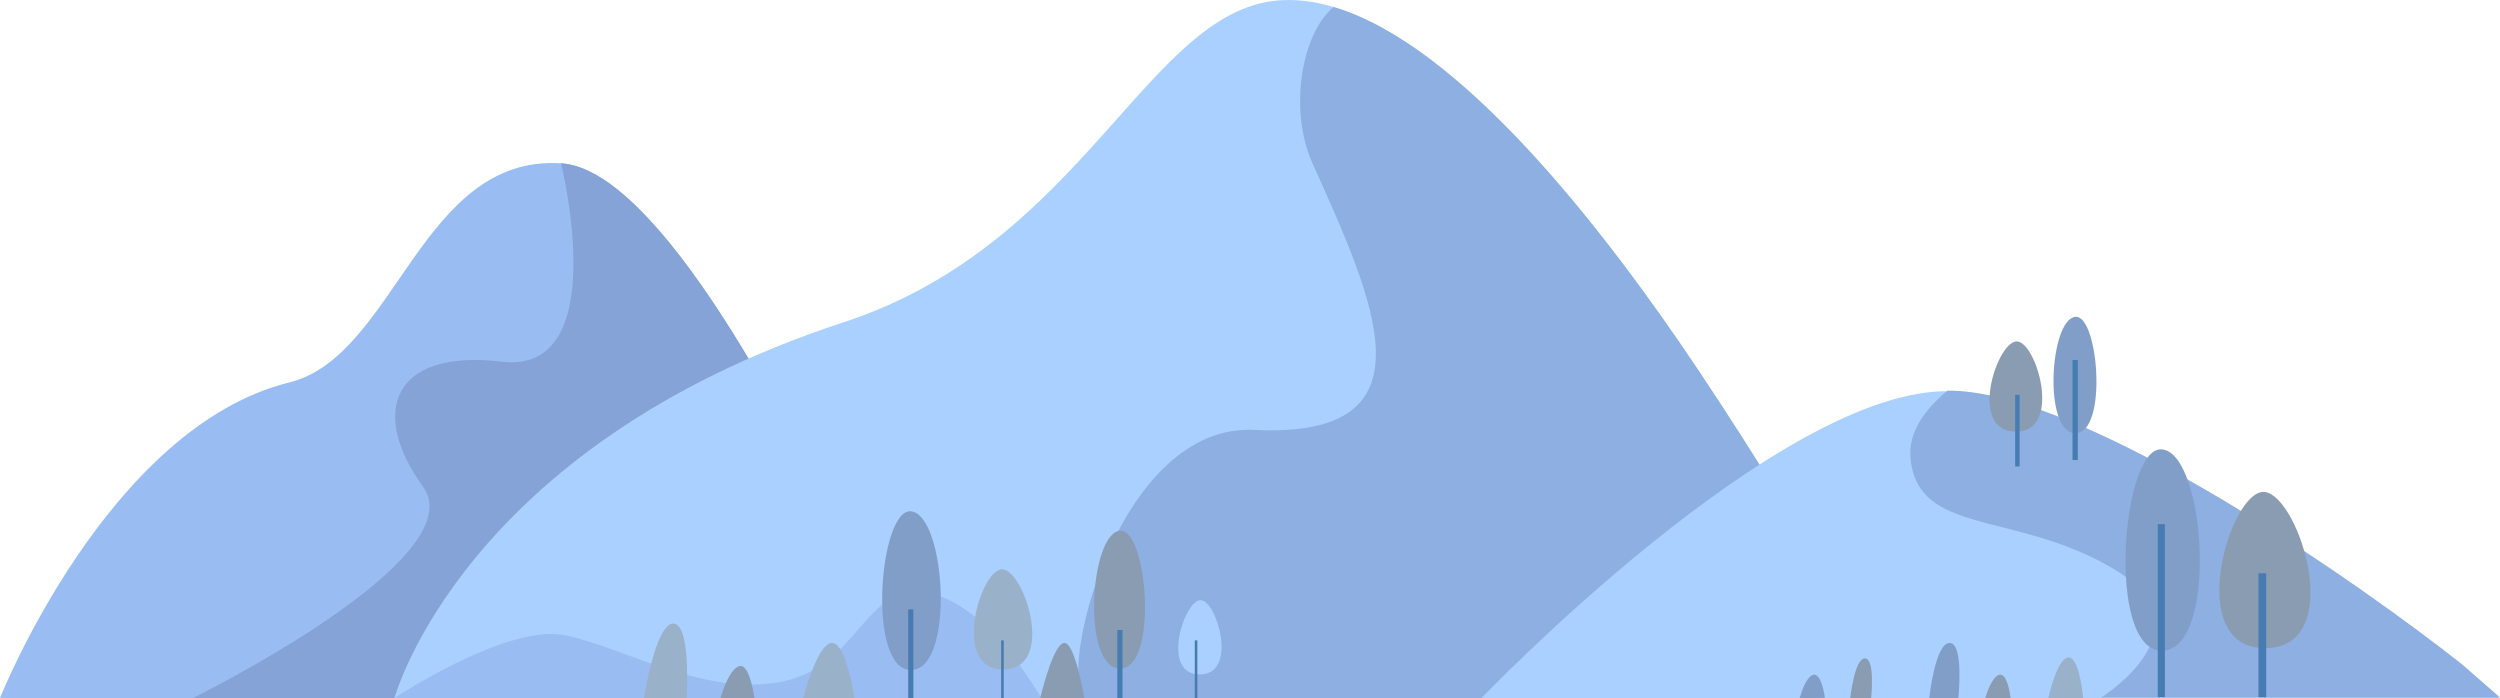 <?xml version="1.0" encoding="UTF-8"?>
<svg id="Capa_1" data-name="Capa 1" xmlns="http://www.w3.org/2000/svg" viewBox="0 0 1000.77 279.52">
  <defs>
    <style>
      .cls-1 {
        fill: #85a3d6;
      }

      .cls-2 {
        fill: #467cb2;
      }

      .cls-3 {
        fill: #8dafe2;
      }

      .cls-4 {
        fill: #8a9cb2;
      }

      .cls-5 {
        fill: #819ec9;
      }

      .cls-6 {
        fill: #a9d0ff;
      }

      .cls-7 {
        fill: #99bdf2;
      }

      .cls-8 {
        fill: #99b1c9;
      }
    </style>
  </defs>
  <path class="cls-7" d="m157.91,279.43H0s42.99-108.33,115.8-126.33c42.62-10.54,52.64-91.24,108.78-87.73,56.15,3.51,142.12,214.06,142.12,214.06h-208.8Z"/>
  <path class="cls-1" d="m344.91,230.17c-29.2-62.46-81.78-162.39-120.32-164.8,0,0,21.06,84.68-23.69,79.41-44.74-5.26-52.64,21.05-31.58,50.01,21.06,28.95-92.12,84.64-92.12,84.64h236.03l31.67-49.26Z"/>
  <path class="cls-6" d="m593.05,279.43H157.91s27.2-100.43,179.85-150.44C435.58,96.94,459.7,1.78,514.1.03c54.39-1.75,121.07,81.13,166.69,149.56,45.62,68.43,78.08,129.42,78.08,129.42l-165.81.42Z"/>
  <path class="cls-3" d="m533.83,2.82c-13.33,11.24-17.69,41.97-8.53,62.32,25.16,55.88,50.51,110.61-23.25,106.97-53.84-2.66-78.26,94.97-68.21,107.32h159.21l165.81-.42s-32.46-60.99-78.08-129.42c-40.23-60.35-96.83-131.9-146.95-146.77Z"/>
  <path class="cls-7" d="m157.91,279.43s44.94-29.81,68.19-25.16c23.25,4.65,55.81,24.8,86.81,18.6,31-6.2,32.56-38.76,57.36-35.66s46.51,42.21,46.51,42.21H157.91Z"/>
  <path class="cls-6" d="m1000.12,279.43c-1.75-5.26-150.89-121.07-219.32-122.82-68.43-1.75-187.74,122.82-187.74,122.82h407.06Z"/>
  <path class="cls-3" d="m781.45,156.39c-.62-.02-1.25,0-1.88,0-9.16,7.61-15.63,16.65-14.79,26.77,2.63,31.58,42.11,21.06,81.59,44.74,39.48,23.69-5.26,51.31-5.26,51.31h159.67l-15.15-13.23c-39.91-31.6-148.63-108.16-204.18-109.59Z"/>
  <path class="cls-5" d="m865.44,179.88c-16.05-1.46-22.57,80.59,0,80.59s17.73-78.98,0-80.59Z"/>
  <path class="cls-4" d="m906.64,196.95c-13.78-1.72-32.98,62.49,0,62.49s13.89-60.76,0-62.49Z"/>
  <path class="cls-5" d="m364.64,204.68c-12.66-1.15-17.79,63.54,0,63.54s13.98-62.27,0-63.54Z"/>
  <path class="cls-8" d="m401.52,227.94c-8.83-1.1-21.14,40.06,0,40.06s8.9-38.94,0-40.06Z"/>
  <path class="cls-4" d="m448.36,212.43c10.99-1,15.45,55.19,0,55.19s-12.14-54.09,0-55.19Z"/>
  <path class="cls-6" d="m480.33,240.25c6.56-.82,15.7,29.75,0,29.75s-6.61-28.92,0-29.75Z"/>
  <path class="cls-4" d="m749.04,279.46s1.67-15.89-2.51-15.89-5.85,15.89-5.85,15.89h8.36Z"/>
  <rect class="cls-2" x="363.56" y="243.94" width="2.07" height="35.49"/>
  <rect class="cls-2" x="400.77" y="256.34" width="1.03" height="23.09"/>
  <rect class="cls-2" x="478.28" y="256.34" width="1.03" height="23.09"/>
  <rect class="cls-2" x="447.27" y="252.2" width="2.07" height="27.22"/>
  <rect class="cls-2" x="904.08" y="229.47" width="3.1" height="49.61"/>
  <rect class="cls-2" x="863.77" y="209.83" width="2.85" height="69.24"/>
  <path class="cls-5" d="m830.8,126.83c9.28-.84,13.04,46.58,0,46.58s-10.25-45.65,0-46.58Z"/>
  <path class="cls-4" d="m806.99,136.69c7.96-1,19.06,36.12,0,36.12s-8.03-35.11,0-36.12Z"/>
  <rect class="cls-2" x="806.68" y="158.04" width="1.79" height="28.67" transform="translate(1615.15 344.75) rotate(180)"/>
  <rect class="cls-2" x="829.65" y="144.14" width="2.12" height="40.02" transform="translate(1661.41 328.29) rotate(180)"/>
  <path class="cls-4" d="m804.86,279.43c-.04-.36-1.22-10.41-4.65-9.27-2.72.9-4.72,6.72-5.48,9.27h10.12Z"/>
  <path class="cls-8" d="m833.9,279.43c-.47-4.52-2.04-16.24-5.79-16.24-4.6,0-8.05,15.87-8.13,16.24h13.92Z"/>
  <path class="cls-5" d="m783.94,279.43c.04-.37,2.27-22.06-3.49-22.06s-8.1,21.68-8.14,22.06h11.63Z"/>
  <path class="cls-5" d="m730.53,279.34c-.05-.36-1.4-10.39-4.81-9.18-2.7.95-4.6,6.81-5.31,9.36l10.12-.18Z"/>
  <path class="cls-4" d="m434.06,279.43c-1.23-6.85-4.37-22.06-7.97-22.06-3.95,0-8.43,16.92-9.7,22.06h17.68Z"/>
  <path class="cls-8" d="m342.05,279.43c-1.21-7.2-4.28-22.06-8.98-22.06-5.03,0-9.88,16.01-11.54,22.06h20.52Z"/>
  <path class="cls-4" d="m302.02,279.43c-.69-4.48-2.59-13.94-6.16-12.75-3.76,1.25-6.51,9.61-7.42,12.75h13.58Z"/>
  <path class="cls-8" d="m274.92,279.43c.4-9.01.66-29.81-5.41-29.81s-10.45,21.92-11.71,29.81h17.12Z"/>
</svg>